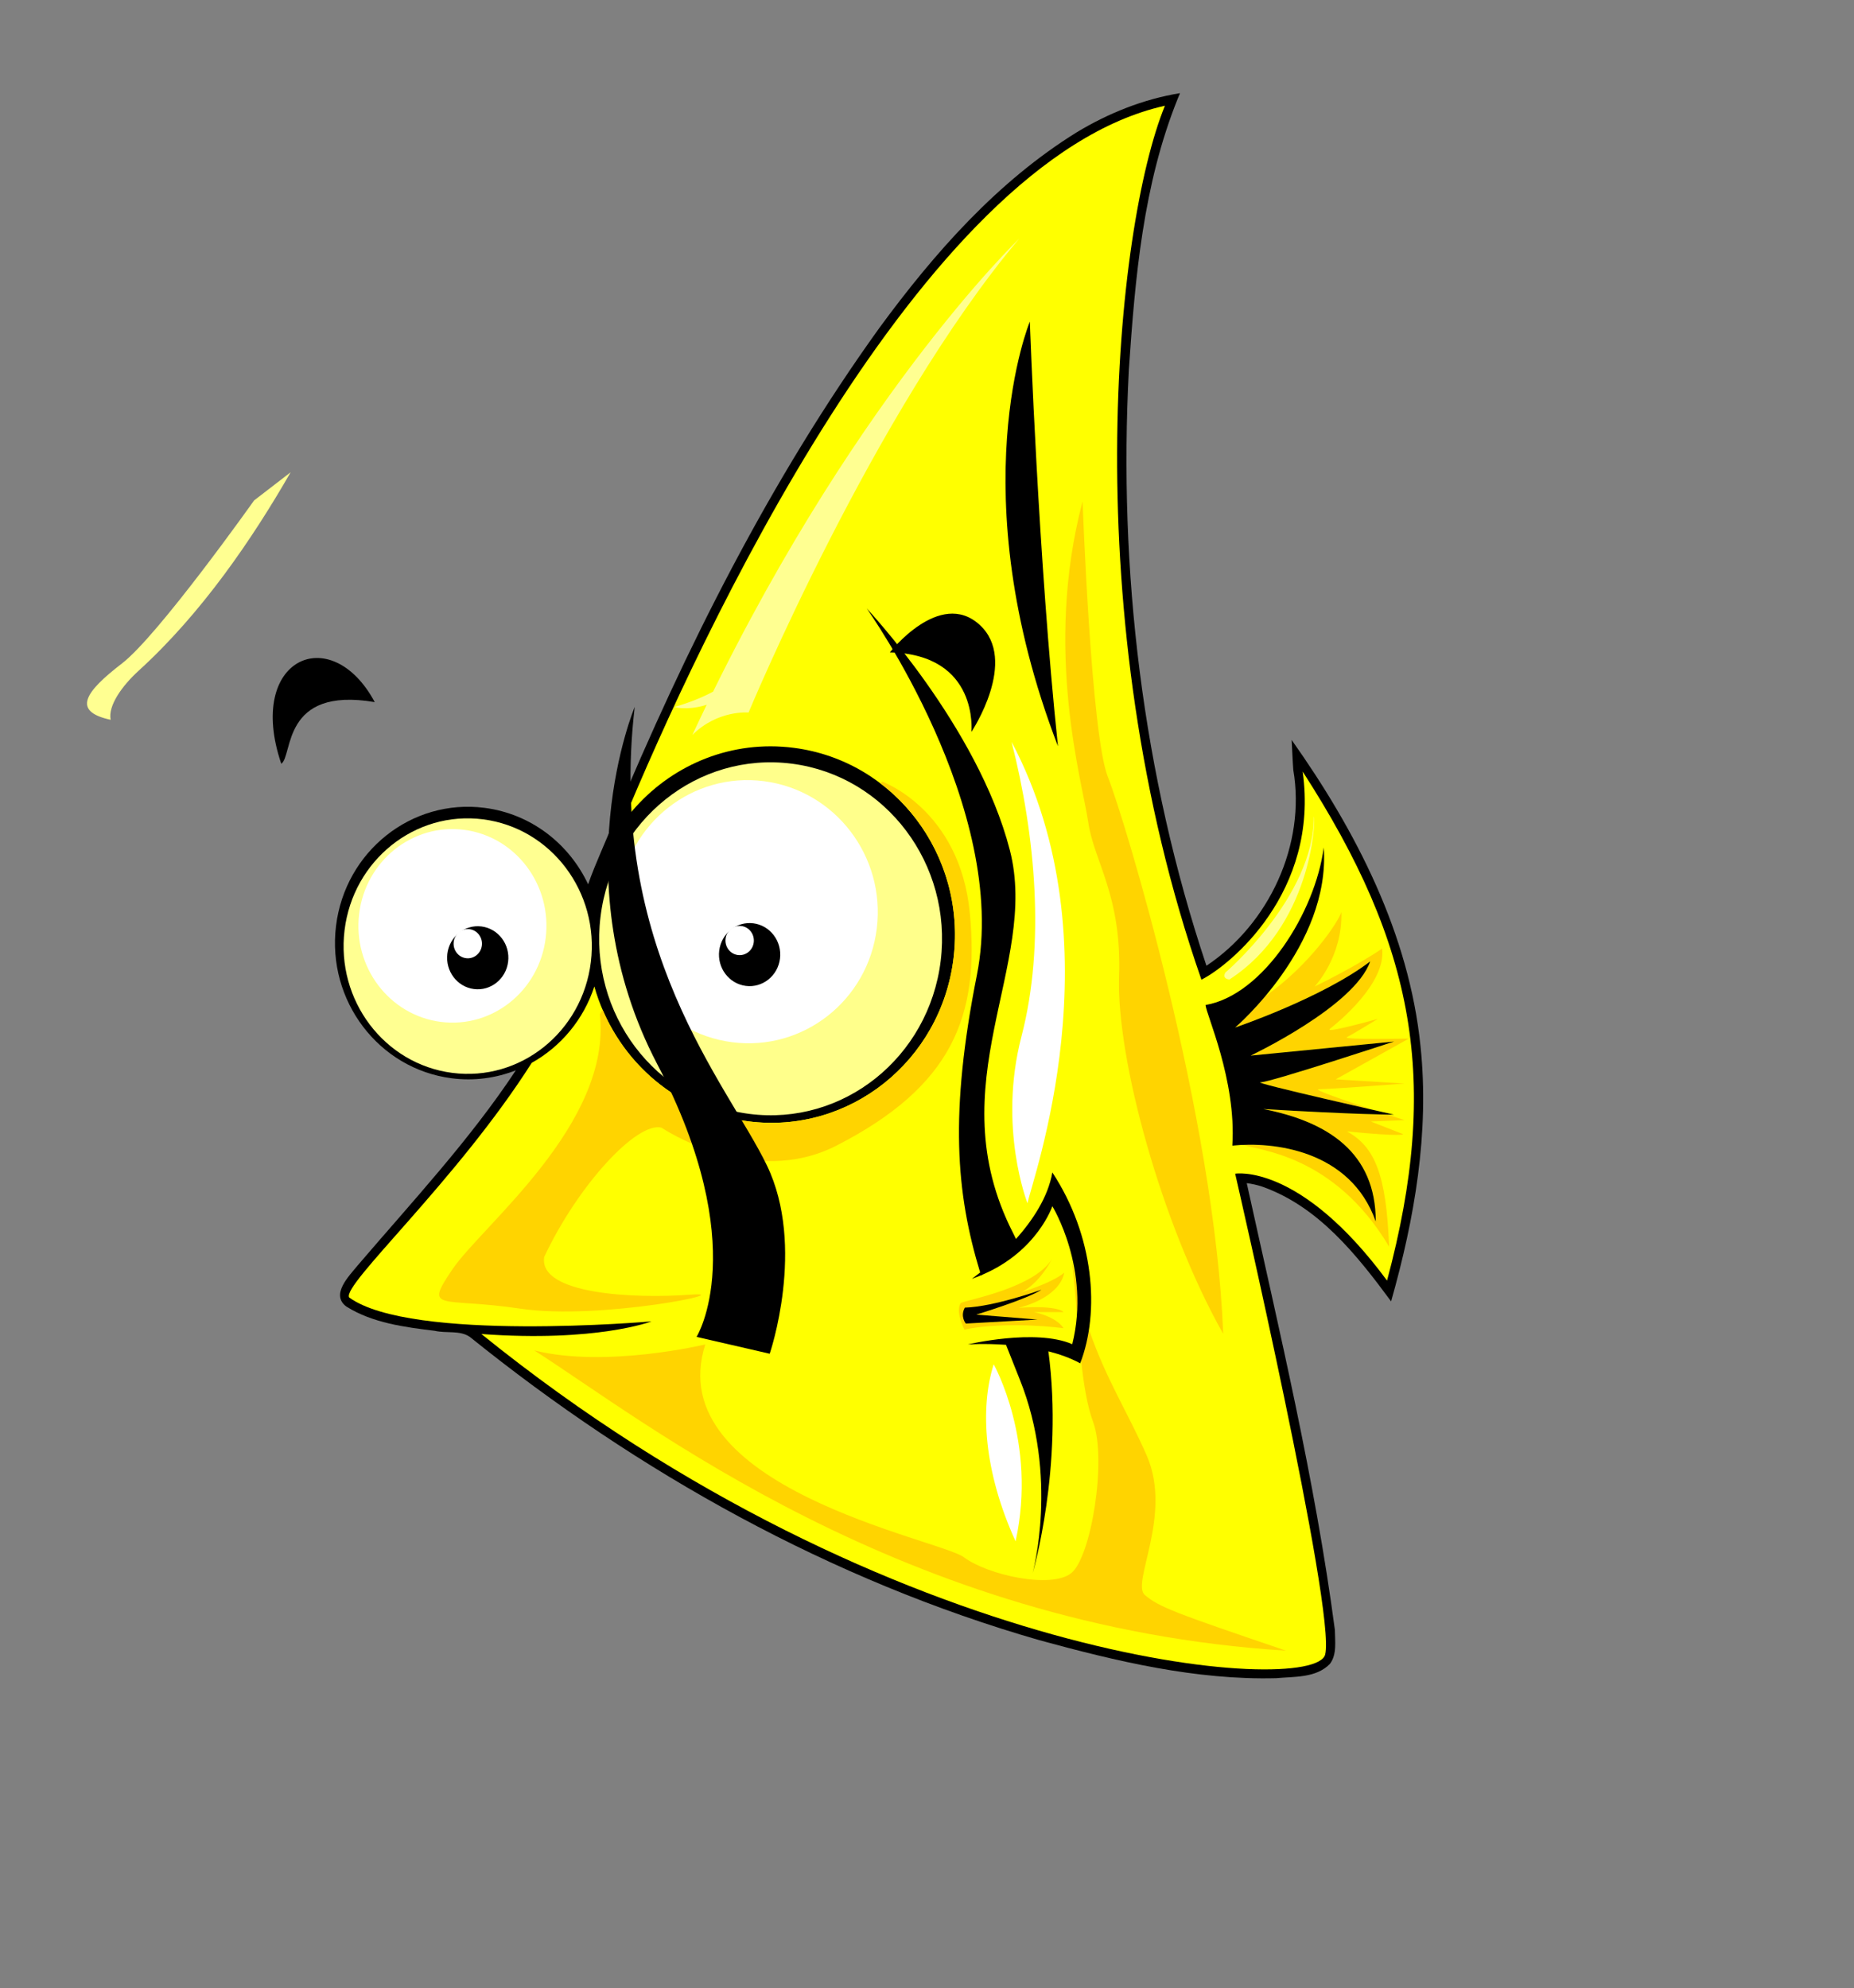 <svg width="690" height="740" xmlns="http://www.w3.org/2000/svg">

 <rect width="100%" height="100%" fill="#808080" stroke="none"/>

 <g>
  <title>background</title>
  <rect fill="none" id="canvas_background" height="742" width="692" y="-1" x="-1"/>
 </g>
 <g>
  <title>Layer 1</title>
  <g id="svg_1">
   <path fill="#000000" d="m439.165,34.673c-0.269,0.652 -0.538,1.304 -0.808,1.956c-12.918,31.979 -15.92,66.809 -18.231,100.954c-3.931,74.896 5.084,150.739 28.872,221.879c23.221,-15.486 37.104,-45.041 32.317,-72.925c-0.275,-3.704 -0.379,-7.418 -0.61,-11.125c23.986,33.871 43.721,72.192 47.965,114.035c3.361,32.043 -2.212,64.186 -10.946,94.942c-12.759,-17.28 -26.967,-35.257 -47.947,-42.707c-1.876,-0.626 -3.819,-1.046 -5.778,-1.31c12.163,55.161 25.376,110.268 32.802,166.306c0.031,4.169 0.826,9.129 -1.848,12.633c-5.122,5.315 -13.242,4.688 -20.026,5.329c-29.932,0.762 -59.363,-6.29 -88.016,-14.122c-77.594,-22.3 -149.403,-62.384 -212.046,-112.904c-3.7,-2.552 -8.747,-1.277 -13.01,-2.261c-11.255,-1.373 -23.133,-2.899 -32.909,-9.008c-6.11,-4.485 1.07,-11.503 4.235,-15.414c20.119,-23.553 41.662,-46.627 58.803,-72.548c-7.38,2.905 -15.54,4.048 -23.937,2.961c-27.15,-3.516 -46.39,-28.892 -42.994,-56.685c3.396,-27.794 28.154,-47.479 55.304,-43.963c17.358,2.248 31.479,13.422 38.526,28.459c2.764,-8.002 6.545,-15.632 9.51,-23.579c26.823,-64.238 58.152,-126.876 98.872,-183.515c20.478,-27.907 43.835,-54.43 73.427,-72.799c11.799,-7.129 24.81,-12.355 38.472,-14.589z" id="path5324"/>
   <path fill="#ffff00" d="m433.548,39.356c-18.447,45.024 -33.521,190.258 13.584,325.291c10.468,-5.234 43.963,-32.454 37.683,-77.465c41.871,64.9 51.291,115.151 31.402,189.472c-32.45,-43.964 -56.524,-39.782 -56.524,-39.782c0,0 37.671,163.291 33.484,178.993c-4.187,15.702 -161.194,4.191 -314.022,-119.328c42.918,3.14 63.325,-4.701 63.325,-4.701c0,0 -89.499,7.848 -112.528,-8.9c-2.848,-4.628 40.028,-43.408 67.936,-87.334c10.795,-6.012 19.279,-16.051 23.309,-28.423c7.362,26.112 29.276,46.563 57.278,50.19c37.508,4.857 71.715,-22.315 76.406,-60.705c4.691,-38.39 -21.905,-73.451 -59.413,-78.308c-2.93,-0.379 -5.843,-0.576 -8.721,-0.574c-22.243,0.013 -42.523,11.117 -55.088,28.729c28.473,-68.537 110.63,-246.91 201.889,-267.152z" id="path5326"/>
   <path fill="#ffd400" d="m402.9,186.642c0,0 3.14,86.867 9.421,102.569c6.281,15.702 39.782,126.671 42.922,207.273c-23.029,-40.824 -39.788,-102.592 -38.741,-132.948c1.047,-30.356 -9.409,-42.91 -11.502,-57.565c-2.094,-14.655 -16.754,-63.85 -2.099,-119.328zm-74.522,104.309c0,0 28.85,10.355 32.551,48.844c3.701,38.489 -6.542,64.53 -49.58,86.598c-31.518,16.162 -65.137,-6.657 -65.137,-6.657c-8.993,-2.403 -30.955,21.056 -43.676,48.108c-2.221,14.063 34.045,15.549 54.03,14.068c19.985,-1.48 -33.305,9.627 -62.912,5.186c-29.607,-4.441 -36.26,1.48 -25.158,-14.804c11.103,-16.284 59.206,-54.035 54.765,-94.745c0.288,-0.576 0.627,-1.17 0.987,-1.776c9.349,21.908 29.384,38.377 54.227,41.594c37.508,4.857 71.715,-22.315 76.406,-60.705c3.184,-26.061 -8.051,-50.588 -27.329,-65.173c0.12,-0.079 0.825,-0.538 0.825,-0.538zm170.828,48.503c0.524,16.748 -9.941,27.742 -9.941,27.742c0,0 15.177,-7.318 25.122,-14.122c1.57,13.085 -16.763,27.73 -19.38,29.823c-2.617,2.094 17.801,-3.661 17.801,-3.661c0,0 -9.427,5.754 -11.52,6.801c-2.093,1.047 23.04,0.538 23.04,0.538l-27.221,15.163l25.642,1.579c0,0 -27.735,2.099 -31.923,2.099c-2.586,0 10.193,4.379 20.349,7.734c-14.437,-3.29 -44.878,-10.3 -42.061,-10.3c3.664,0 49.723,-15.181 49.723,-15.181l-53.384,5.24c0,0 38.726,-18.314 44.484,-35.063c-17.795,13.608 -50.244,24.601 -50.244,24.601c0,0 5.094,-4.361 11.287,-11.753c16.531,-11.412 27.426,-28.042 28.226,-31.241zm-29.052,73.338c26.754,1.621 41.021,1.98 46.206,2.064c3.716,1.209 6.388,2.064 6.388,2.064l-12.561,0.52l12.041,4.719c0,0 -0.006,1.053 -20.941,-1.041c10.468,5.757 14.654,16.212 15.701,42.904c-20.63,-34.696 -49.209,-35.79 -54.191,-37.898c15.787,-0.576 40.604,4.134 49.221,28.549c0,-25.646 -17.788,-37.171 -41.864,-41.882zm-71.471,54.317c0.565,3.872 1.231,7.518 1.974,10.982c0.33,3.491 0.406,7.198 0.144,11.054c-0.588,-7.117 -1.206,-14.519 -2.117,-22.035zm-7.07,1.364c-5.677,10.519 -11.735,12.561 -11.735,12.561c0,0 10.988,-3.134 16.221,-7.321c-1.308,6.542 -8.899,10.988 -17.011,13.081c14.916,-1.047 16.742,1.579 16.742,1.579l-10.982,0c0,0 8.103,1.563 10.982,6.011c-7.589,-1.047 -24.855,-2.097 -36.893,0.52c-3.664,-7.589 -1.31,-9.941 -1.31,-9.941c2.834,-1.288 27.476,-5.622 33.986,-16.491zm13.673,26.36c6.299,18.525 14.812,31.522 21.533,47.032c9.622,22.205 -5.935,47.364 -0.754,51.805c5.181,4.441 11.108,6.662 52.558,20.725c-142.854,-8.882 -239.075,-85.85 -279.785,-111.756c26.646,6.662 63.648,-2.225 63.648,-2.225c-17.024,53.293 87.352,72.544 96.234,79.205c8.882,6.662 32.56,11.843 39.962,5.922c7.402,-5.921 13.328,-42.191 8.147,-56.255c-2.23,-6.054 -3.49,-13.896 -4.45,-22.807c1.31,-3.613 2.284,-7.525 2.907,-11.646z" id="path5328"/>
   <path fill="#ffff91" d="m219.896,358.086c-3.184,26.058 -26.284,44.525 -51.595,41.247c-25.311,-3.278 -43.249,-27.059 -40.065,-53.117c3.184,-26.058 26.284,-44.525 51.595,-41.247c25.311,3.278 43.249,27.059 40.065,53.117z" id="path5330"/>
   <path fill="#ffffff" id="path5332" d="m203.094,349.109c-2.412,19.738 -19.909,33.726 -39.082,31.243c-19.172,-2.483 -32.76,-20.497 -30.348,-40.235c2.412,-19.738 19.909,-33.726 39.082,-31.243c19.172,2.483 32.76,20.497 30.348,40.235z"/>
   <path fill="#000000" id="path5336" d="m189.111,357.954c-0.786,6.431 -6.487,10.989 -12.734,10.18c-6.247,-0.809 -10.674,-6.678 -9.888,-13.11c0.786,-6.431 6.487,-10.989 12.734,-10.18c6.247,0.809 10.674,6.678 9.888,13.11z"/>
   <path fill="#ffffff" d="m179.341,351.93c-0.364,2.981 -3.007,5.094 -5.903,4.719c-2.896,-0.375 -4.948,-3.096 -4.584,-6.077c0.364,-2.981 3.007,-5.094 5.903,-4.719c2.896,0.375 4.948,3.096 4.584,6.077z" id="path5338"/>
   <path fill="#ffff8b" id="path5340" d="m223.493,341.233c-4.398,35.992 20.378,68.84 55.339,73.368c34.961,4.528 66.867,-20.979 71.265,-56.972c4.398,-35.992 -20.378,-68.84 -55.339,-73.368c-34.961,-4.528 -66.867,20.98 -71.265,56.972z"/>
   <path fill="#ffffff" d="m230.464,333.139c-3.278,26.829 15.522,51.356 41.991,54.784c26.469,3.428 50.584,-15.542 53.862,-42.371c3.278,-26.829 -15.522,-51.356 -41.991,-54.784c-26.469,-3.428 -50.584,15.542 -53.862,42.371z" id="path5342"/>
   <path fill="#000000" d="m290.289,356.781c-0.786,6.431 -6.487,10.989 -12.734,10.18c-6.247,-0.809 -10.674,-6.678 -9.888,-13.11c0.786,-6.431 6.487,-10.989 12.734,-10.18c6.247,0.809 10.674,6.678 9.888,13.11z" id="path5346"/>
   <path fill="#ffffff" id="path5348" d="m280.519,350.756c-0.364,2.981 -3.007,5.094 -5.903,4.719c-2.896,-0.375 -4.948,-3.096 -4.584,-6.077c0.364,-2.981 3.007,-5.094 5.903,-4.719c2.896,0.375 4.948,3.096 4.584,6.077z"/>
   <path fill="#000000" d="m104.679,284.28c4.441,-2.961 0,-28.867 34.788,-22.946c-16.284,-30.347 -48.112,-16.284 -34.788,22.946z" id="path5350"/>
   <path fill="#000000" d="m331.173,242.83c0,0 18.504,-23.686 33.308,-10.363c14.804,13.323 -2.961,39.97 -2.961,39.97c0,0 2.961,-28.867 -30.347,-29.607z" id="path5352"/>
   <path fill="#ffff91" d="m379.285,88.864c-54.234,64.428 -100.684,176.337 -100.684,176.337c0,0 -11.52,-1.041 -20.941,8.38c57.572,-123.519 121.625,-184.717 121.625,-184.717zm109.71,215.024c0.74,1.85 -1.127,41.09 -31.474,60.705c-2.961,-0.37 -1.471,-2.602 -1.471,-2.602c0,0 32.945,-28.126 32.945,-58.103zm-380.828,-128.103c-14.132,24.599 -32.954,52.345 -56.506,73.804c-6.238,5.684 -11.526,13.087 -10.479,18.321c-14.655,-3.14 -9.427,-10.473 4.181,-20.941c13.608,-10.468 49.203,-60.705 49.203,-60.705l13.602,-10.479zm172.246,66.447c-6.289,23.477 -27.028,21.94 -29.357,20.905c23.735,-6.941 28.475,-17.884 29.357,-20.905z" id="path5354"/>
   <path fill="#000000" d="m322.564,226.478c0,0 41.384,43.913 53.258,89.918c11.129,43.121 -27.096,86.98 1.166,142.458c0.391,0.767 0.76,1.542 1.13,2.315c6.097,-6.842 11.928,-15.493 13.53,-24.781c15.544,23.686 17.773,51.814 10.372,71.059c-3.619,-1.974 -7.691,-3.416 -11.843,-4.468c5.74,43.063 -5.85,82.543 -5.85,82.543c0,0 9.802,-35.803 -4.809,-72.082c-1.795,-4.457 -3.477,-8.711 -5.114,-12.884c-8.116,-0.58 -14.212,-0.144 -14.212,-0.144c0,0 25.174,-6.011 38.867,-0.09c6.976,-27.963 -7.411,-51.356 -7.411,-51.356c0,0 -5.554,16.66 -25.875,25.427c-0.218,0.124 -0.426,0.256 -0.646,0.377c-0.009,-0.029 -0.009,-0.061 -0.018,-0.09c-1.104,0.46 -2.237,0.901 -3.427,1.31c0,0 1.211,-0.864 3.104,-2.351c-9.009,-29.591 -11.449,-59.199 -1.202,-110.823c12.255,-61.738 -41.02,-136.339 -41.02,-136.339zm170.092,88.967c2.617,36.637 -32.963,67.003 -32.963,67.003c0,0 32.448,-10.993 50.244,-24.601c-5.757,16.748 -44.484,35.063 -44.484,35.063l53.384,-5.24c0,0 -46.059,15.181 -49.723,15.181c-3.664,0 49.723,12.041 49.723,12.041c0,0 -14.139,-0.006 -48.682,-2.099c24.076,4.71 41.864,16.236 41.864,41.882c-9.421,-26.693 -38.206,-29.832 -53.384,-28.262c1.57,-24.599 -9.941,-49.203 -9.941,-52.343c21.459,-3.664 40.823,-34.548 43.963,-58.623zm-256.439,-52.325c-10.468,90.022 34.53,140.274 49.185,170.631c14.655,30.356 1.059,70.126 1.059,70.126l-27.221,-6.28c0,0 20.93,-33.506 -14.66,-101.546c-35.59,-68.04 -8.362,-132.93 -8.362,-132.93z" id="path5356"/>
   <path fill="#000000" d="m383.274,119.702c0,0 -26.169,62.806 10.468,158.062c-7.327,-69.087 -10.468,-158.062 -10.468,-158.062z" id="path5358"/>
   <path fill="#000000" d="m387.583,480.058c0,0 -17.394,6.292 -28.497,6.662c-1.85,3.331 0.37,5.921 0.37,5.921l26.646,-1.48l-22.761,-1.85c0,0 18.875,-5.736 24.241,-9.252z" id="path5360"/>
   <path fill="#ffffff" id="path5362" d="m376.48,276.14c39.97,75.498 7.402,163.583 5.922,171.725c0,0 -11.107,-28.128 -2.225,-62.176c8.882,-34.048 5.186,-74.76 -3.696,-109.549zm-6.657,231.677c0,0 16.289,28.864 8.147,65.873c-11.843,-25.906 -13.328,-49.589 -8.147,-65.873z"/>
  </g>
 </g>
</svg>
